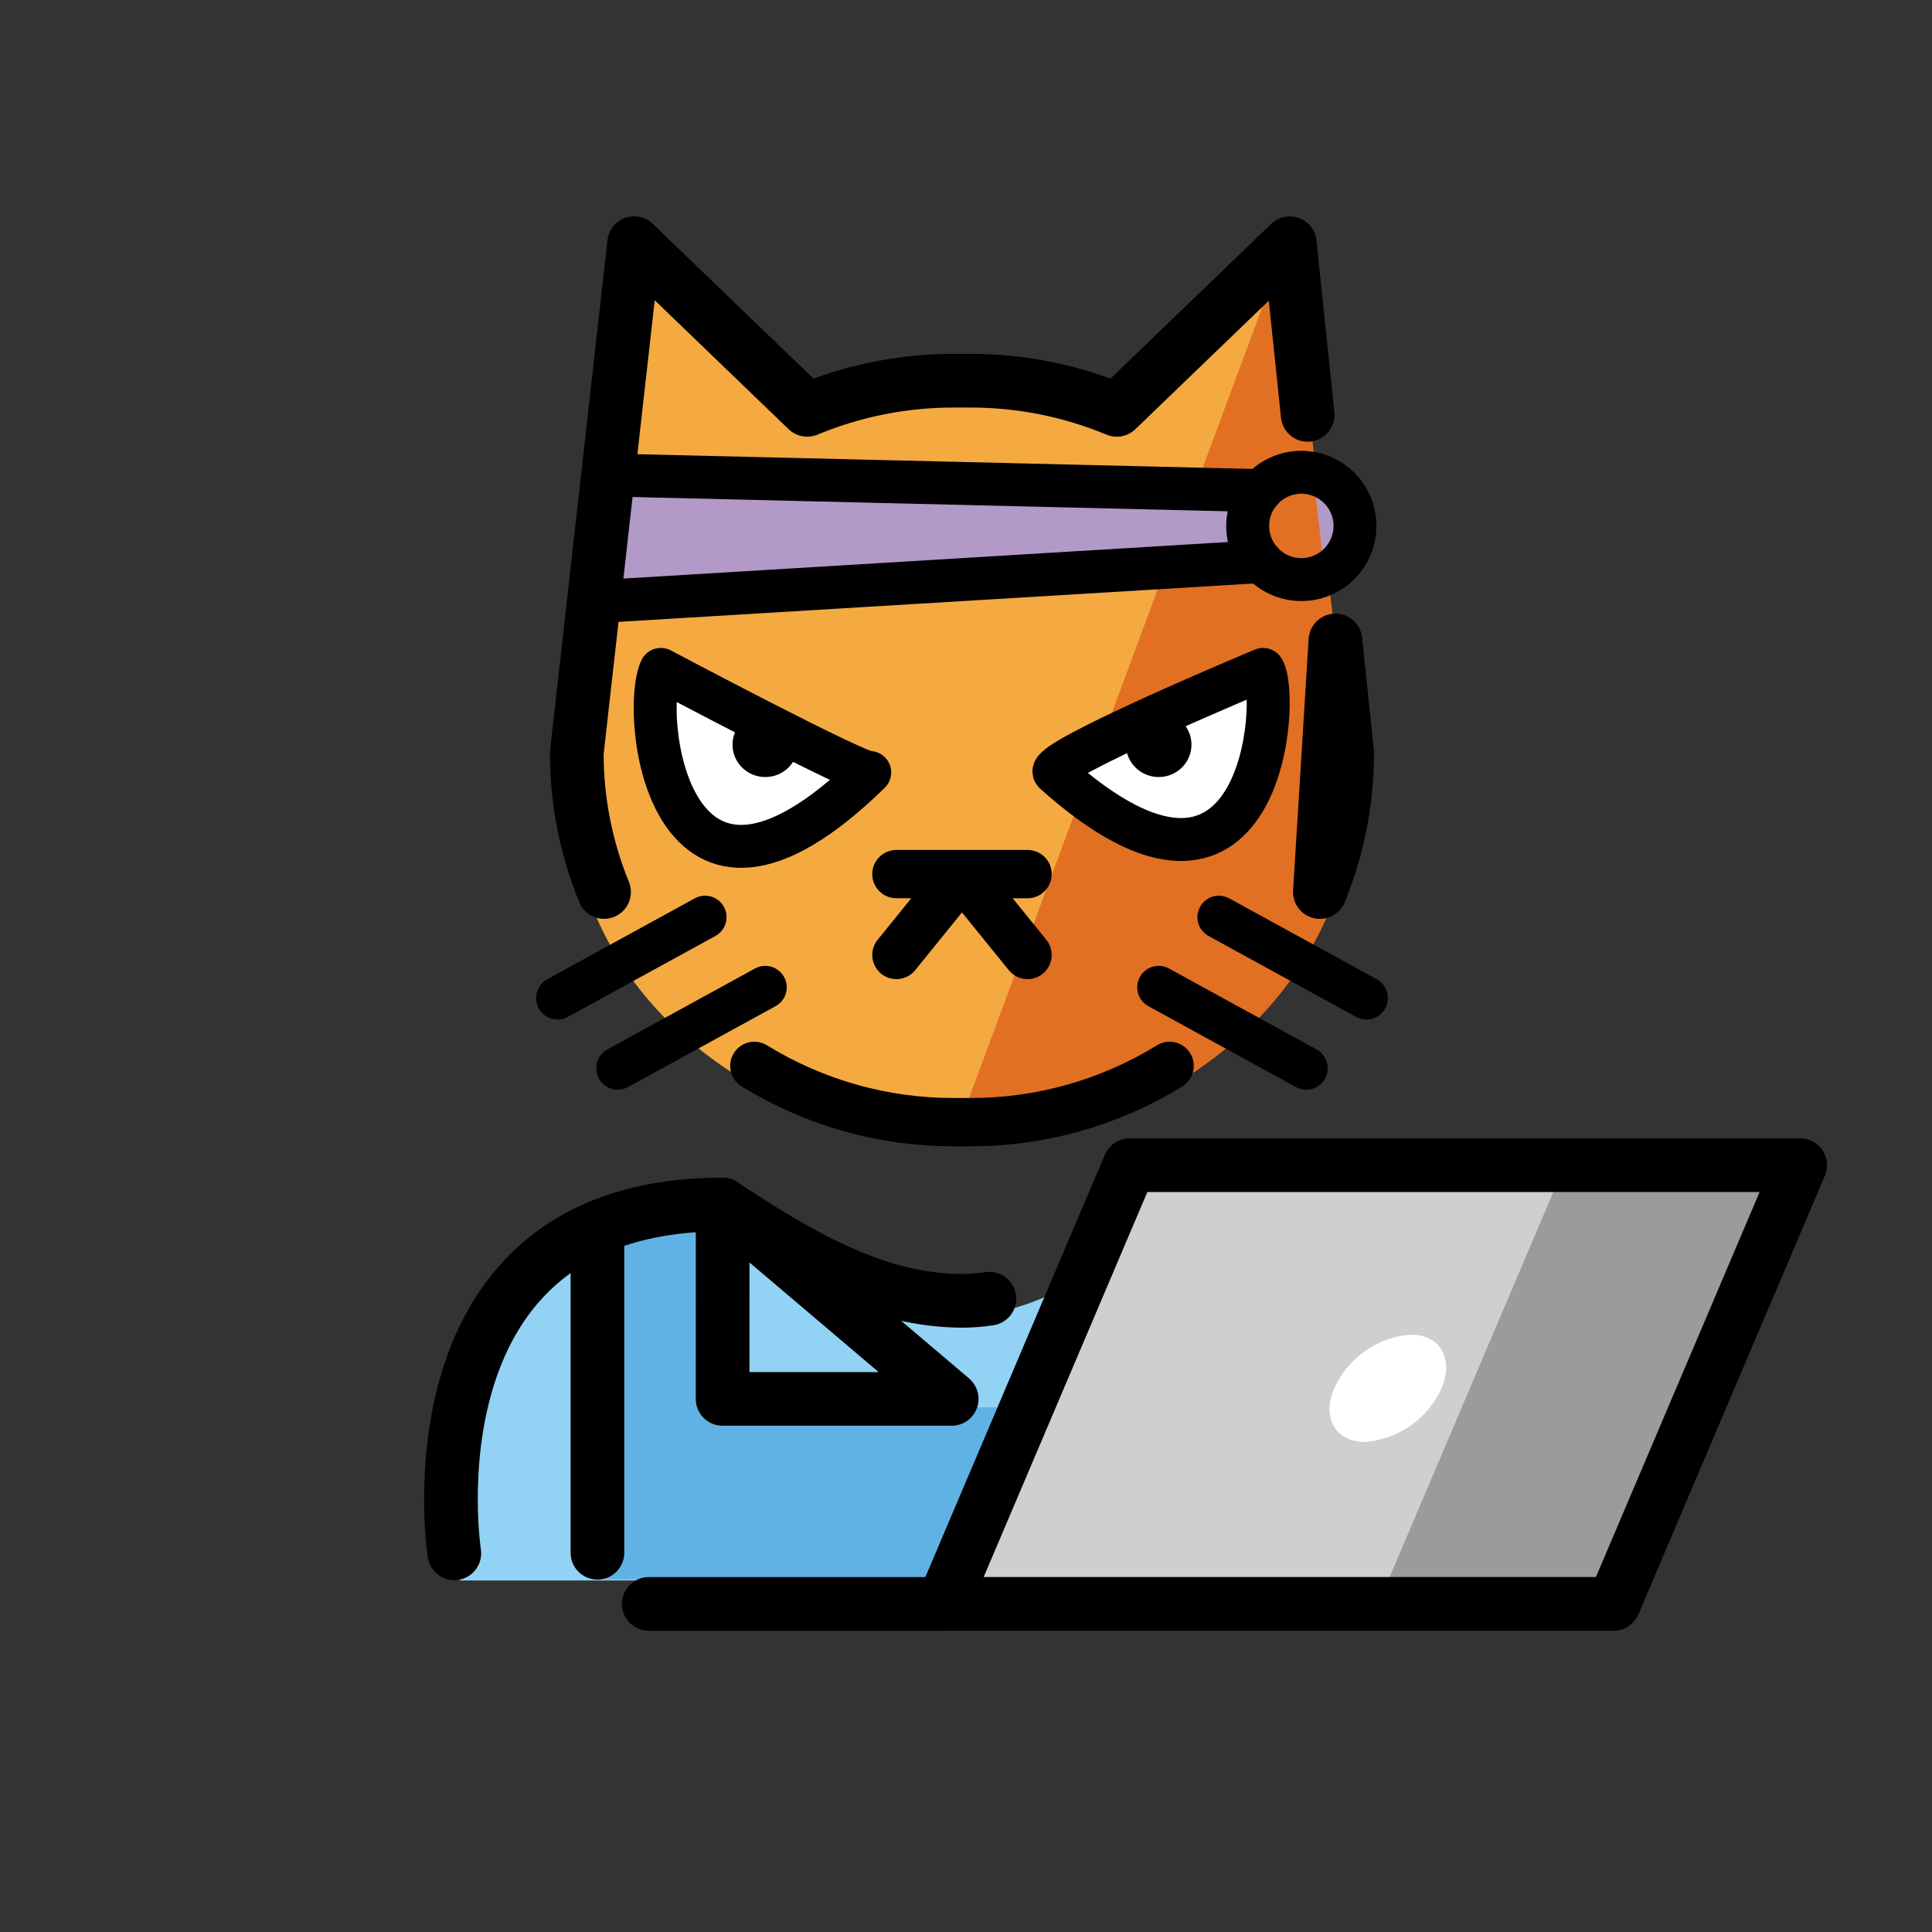 <svg width="400" height="400" viewBox="0 0 400 400" fill="none" xmlns="http://www.w3.org/2000/svg">
<rect x="0" y="0" width="400" height="400" fill="#333333" stroke="none"/>
<path d="M95.194 327.217C95.194 327.217 84.083 252.217 150.75 252.217C168.478 264.039 183.672 272.206 200.75 272.172H200.056C217.133 272.206 230.1 260.15 247.833 248.328C334.333 248.328 307.833 327.217 307.833 327.217" fill="#92D3F5"/>
<path d="M273.872 327.006V255.478L248.922 251.122V291.372H149.606L149.617 251.122L123.694 255.478V327.006H273.872Z" fill="#61B2E4"/>
<path d="M372.706 241.239L334.094 332.067H195.261L233.872 241.239H372.706Z" fill="#D0CFCE"/>
<path d="M373.906 241.239L335.294 332.067H285.35L323.961 241.239H373.906Z" fill="#9B9B9A"/>
<path d="M273.128 187.711C261.389 217.072 231.906 236.061 197.4 236.061C167.65 236.061 134.567 217.683 122.828 188.322L122.411 187.322C118.689 178.111 119.289 166.839 119.289 156.3L131.256 52.056L164.633 84.517C174.457 80.382 185.009 78.259 195.667 78.272H199.133C209.791 78.259 220.343 80.382 230.167 84.517L266.806 48.833L278.956 157.922C278.969 168.139 277.007 178.262 273.178 187.733" fill="#F4AA41"/>
<path d="M197.4 236.056C232.017 237.167 263.817 217.183 275.556 187.822L275.917 187.078C279.639 177.867 279.044 164.867 279.044 154.328L266.806 48.833" fill="#E27022"/>
<path d="M125.844 98.333L123.139 124.6L273.872 115.483L272.3 101.85L125.844 98.333V98.333ZM282.761 108.889C282.761 111.086 282.109 113.235 280.889 115.062C279.668 116.889 277.932 118.313 275.902 119.154C273.872 119.995 271.638 120.215 269.482 119.787C267.327 119.358 265.347 118.3 263.793 116.746C262.239 115.192 261.181 113.212 260.752 111.057C260.324 108.901 260.544 106.667 261.385 104.637C262.226 102.607 263.65 100.871 265.477 99.65C267.304 98.429 269.452 97.778 271.65 97.778C274.597 97.778 277.423 98.948 279.507 101.032C281.59 103.116 282.761 105.942 282.761 108.889Z" fill="#B399C8"/>
<path d="M261.511 138.75C261.511 138.75 216.133 157.678 218.272 160.083C261.689 199.061 265.094 144.178 261.511 138.75ZM136.822 138.75C136.822 138.75 178.806 161.028 180.067 160.083C138.15 201.106 132.589 147.656 136.822 138.75V138.75ZM298.456 287.433C297.053 290.533 294.844 293.2 292.059 295.155C289.273 297.109 286.014 298.28 282.622 298.544C276.494 298.544 273.622 293.567 276.233 287.433C277.636 284.334 279.844 281.669 282.628 279.714C285.412 277.76 288.67 276.588 292.061 276.322C298.189 276.322 301.056 281.3 298.45 287.433" fill="white"/>
<path d="M204.844 268.883C202.885 269.186 200.905 269.334 198.922 269.328H199.617C182.539 269.367 167.35 261.2 149.617 249.378C82.95 249.378 94.061 321.6 94.061 321.6" stroke="black" stroke-width="11.111" stroke-linecap="round" stroke-linejoin="round"/>
<path d="M134.317 332.072H195.261M197.039 289.628H149.606L149.617 249.378L197.039 289.628ZM123.694 254.206V321.483V254.206ZM195.261 332.067H334.094L372.706 241.239H233.872L195.261 332.067V332.067Z" stroke="black" stroke-width="11.111" stroke-linecap="round" stroke-linejoin="round"/>
<path d="M185.594 180.972H212.744M212.744 197.717L199.167 180.972L212.744 197.717ZM185.594 197.717L199.167 180.972L185.594 197.717Z" stroke="black" stroke-width="10" stroke-linecap="round" stroke-linejoin="round"/>
<path d="M125.067 184.678C121.324 175.528 119.405 165.735 119.417 155.85L131.294 50.35L167.128 84.856C176.744 80.858 187.058 78.807 197.472 78.822H200.861C211.279 78.807 221.597 80.857 231.217 84.856L267.039 50.356L270.739 85.9M276.483 132.606L278.917 155.85C278.929 165.737 277.01 175.532 273.267 184.683L276.483 132.606Z" stroke="black" stroke-width="11.111" stroke-linecap="round" stroke-linejoin="round"/>
<path d="M156.178 220.678C168.592 228.323 182.892 232.357 197.472 232.328H200.861C215.441 232.357 229.741 228.323 242.156 220.678" stroke="black" stroke-width="10" stroke-linecap="round" stroke-linejoin="round"/>
<path d="M158.444 160.878C162.194 160.878 165.233 157.878 165.233 154.178C165.233 150.477 162.194 147.478 158.444 147.478C154.695 147.478 151.656 150.477 151.656 154.178C151.656 157.878 154.695 160.878 158.444 160.878Z" fill="black"/>
<path d="M239.894 160.878C243.644 160.878 246.683 157.878 246.683 154.178C246.683 150.477 243.644 147.478 239.894 147.478C236.145 147.478 233.106 150.477 233.106 154.178C233.106 157.878 236.145 160.878 239.894 160.878Z" fill="black"/>
<path d="M261.1 101.578L125.844 98.333L123.139 124.6L261.139 116.256M261.511 138.594C261.511 138.594 216.133 157.528 218.272 159.928C261.689 198.906 265.094 144.028 261.511 138.594ZM282.9 206.639L252.356 189.889L282.9 206.639ZM270.433 221.161L239.894 204.417L270.433 221.161ZM136.822 138.594C136.822 138.594 178.806 160.872 180.067 159.928C138.15 200.95 132.589 147.506 136.822 138.594ZM115.439 206.639L145.978 189.889L115.439 206.639ZM127.9 221.161L158.444 204.417L127.9 221.161Z" stroke="black" stroke-width="8.889" stroke-linecap="round" stroke-linejoin="round"/>
<path d="M280.539 108.889C280.539 111.086 279.887 113.235 278.666 115.062C277.445 116.889 275.71 118.313 273.68 119.154C271.65 119.995 269.415 120.215 267.26 119.787C265.105 119.358 263.125 118.3 261.571 116.746C260.017 115.192 258.959 113.212 258.53 111.057C258.101 108.901 258.321 106.667 259.162 104.637C260.003 102.607 261.428 100.871 263.255 99.65C265.082 98.429 267.23 97.778 269.428 97.778C272.375 97.778 275.201 98.948 277.284 101.032C279.368 103.116 280.539 105.942 280.539 108.889Z" stroke="black" stroke-width="8.889" stroke-linecap="round" stroke-linejoin="round"/>
</svg>
